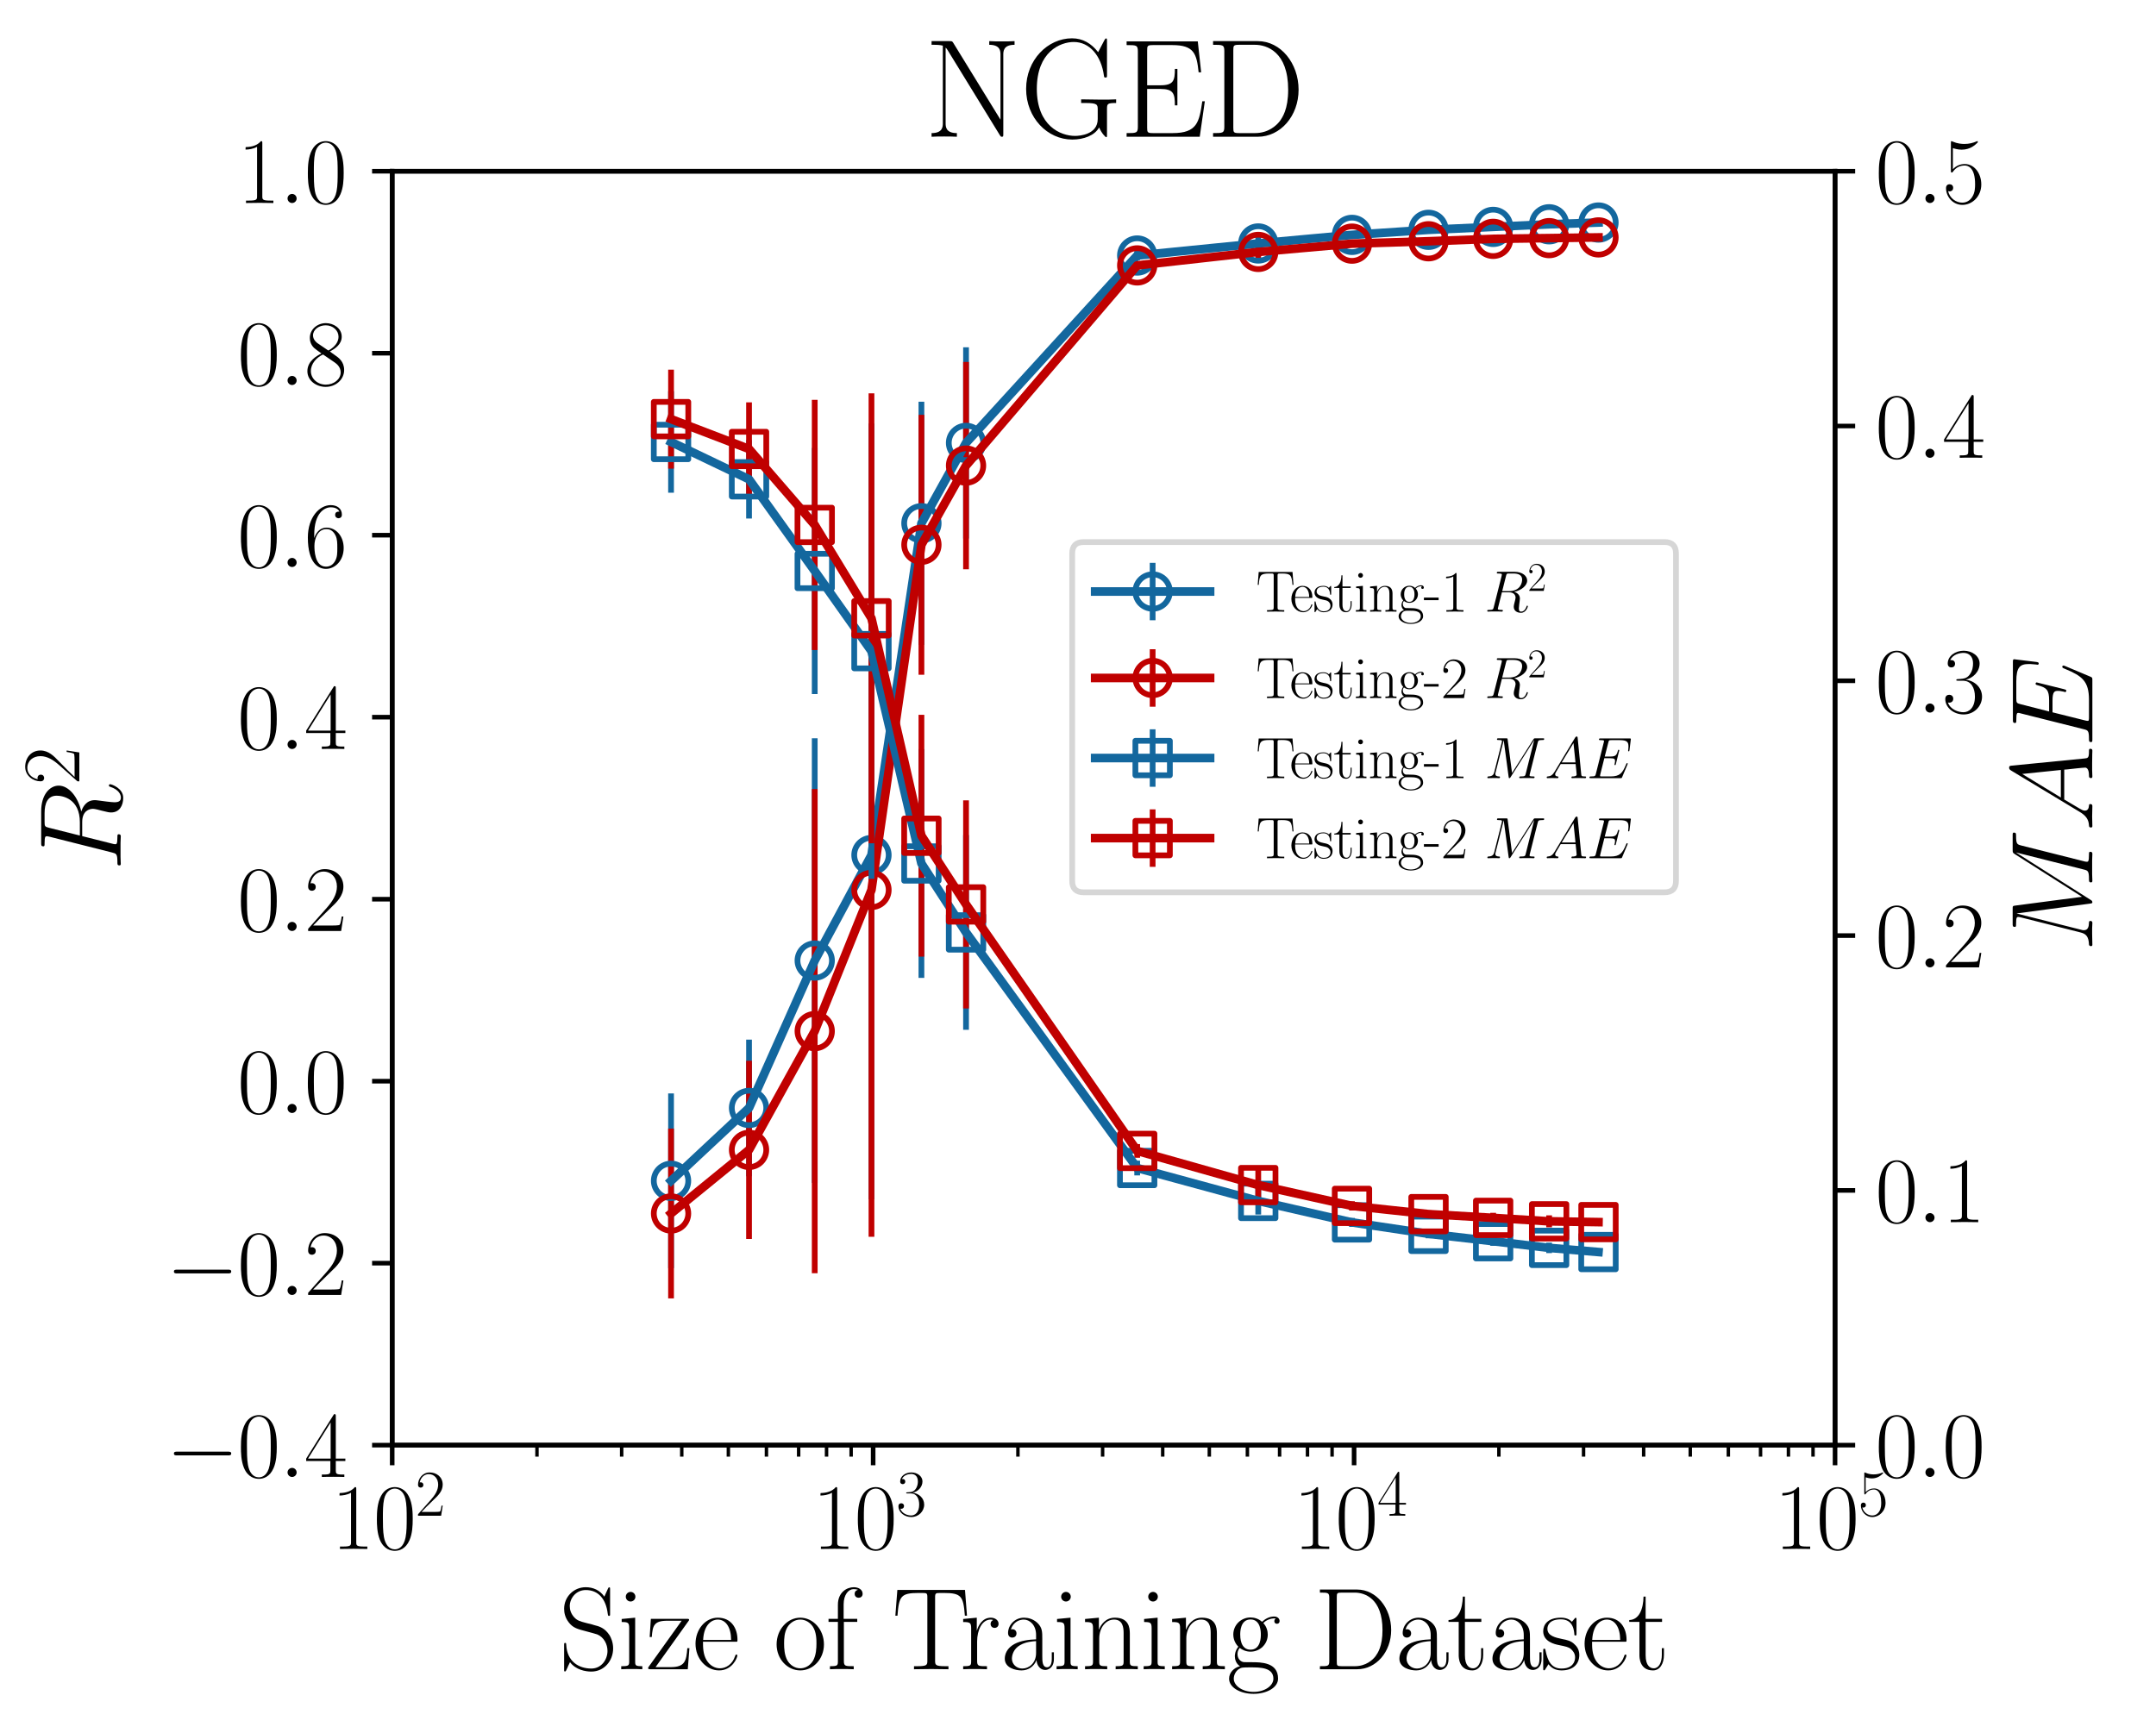 <?xml version="1.0" encoding="utf-8" standalone="no"?>
<!DOCTYPE svg PUBLIC "-//W3C//DTD SVG 1.1//EN"
  "http://www.w3.org/Graphics/SVG/1.1/DTD/svg11.dtd">
<svg xmlns:xlink="http://www.w3.org/1999/xlink" width="375.21pt" height="301.646pt" viewBox="0 0 375.21 301.646" xmlns="http://www.w3.org/2000/svg" version="1.1">
 <defs>
  <style type="text/css">*{stroke-linejoin: round; stroke-linecap: butt}</style>
 </defs>
 <g id="figure_1">
  <g id="patch_1">
   <path d="M 0 301.646 
L 375.21 301.646 
L 375.21 0 
L 0 0 
z
" style="fill: #ffffff"/>
  </g>
  <g id="axes_1">
   <g id="patch_2">
    <path d="M 68.254 251.564 
L 319.354 251.564 
L 319.354 29.804 
L 68.254 29.804 
z
" style="fill: #ffffff"/>
   </g>
   <g id="matplotlib.axis_1">
    <g id="xtick_1">
     <g id="line2d_1">
      <defs>
       <path id="m9755fdc80d" d="M 0 0 
L 0 3.5 
" style="stroke: #000000; stroke-width: 0.8"/>
      </defs>
      <g>
       <use xlink:href="#m9755fdc80d" x="68.254" y="251.564" style="stroke: #000000; stroke-width: 0.8"/>
      </g>
     </g>
     <g id="text_1">
      <!-- $\mathdefault{10^{2}}$ -->
      <g transform="translate(57.661 269.634) scale(0.16 -0.16)">
       <defs>
        <path id="CMR17-31" d="M 1702 4083 
C 1702 4217 1696 4224 1606 4224 
C 1357 3927 979 3833 621 3820 
C 602 3820 570 3820 563 3808 
C 557 3795 557 3782 557 3648 
C 755 3648 1088 3686 1344 3839 
L 1344 467 
C 1344 243 1331 166 781 166 
L 589 166 
L 589 0 
C 896 6 1216 12 1523 12 
C 1830 12 2150 6 2458 0 
L 2458 166 
L 2266 166 
C 1715 166 1702 236 1702 467 
L 1702 4083 
z
" transform="scale(0.016)"/>
        <path id="CMR17-30" d="M 2688 2038 
C 2688 2430 2682 3099 2413 3613 
C 2176 4063 1798 4224 1466 4224 
C 1158 4224 768 4082 525 3620 
C 269 3137 243 2539 243 2038 
C 243 1671 250 1112 448 623 
C 723 -39 1216 -128 1466 -128 
C 1760 -128 2208 -7 2470 604 
C 2662 1048 2688 1568 2688 2038 
z
M 1466 -26 
C 1056 -26 813 328 723 816 
C 653 1196 653 1749 653 2109 
C 653 2604 653 3015 736 3407 
C 858 3954 1216 4121 1466 4121 
C 1728 4121 2067 3947 2189 3420 
C 2272 3054 2278 2623 2278 2109 
C 2278 1691 2278 1176 2202 797 
C 2067 96 1690 -26 1466 -26 
z
" transform="scale(0.016)"/>
        <path id="CMR17-32" d="M 2669 990 
L 2554 990 
C 2490 537 2438 460 2413 422 
C 2381 371 1920 371 1830 371 
L 602 371 
C 832 620 1280 1073 1824 1596 
C 2214 1966 2669 2400 2669 3033 
C 2669 3788 2067 4224 1395 4224 
C 691 4224 262 3603 262 3027 
C 262 2777 448 2745 525 2745 
C 589 2745 781 2783 781 3007 
C 781 3206 614 3264 525 3264 
C 486 3264 448 3257 422 3244 
C 544 3788 915 4057 1306 4057 
C 1862 4057 2227 3616 2227 3033 
C 2227 2477 1901 1998 1536 1583 
L 262 147 
L 262 0 
L 2515 0 
L 2669 990 
z
" transform="scale(0.016)"/>
       </defs>
       <use xlink:href="#CMR17-31" transform="scale(0.996)"/>
       <use xlink:href="#CMR17-30" transform="translate(45.69 0) scale(0.996)"/>
       <use xlink:href="#CMR17-32" transform="translate(91.381 36.154) scale(0.697)"/>
      </g>
     </g>
    </g>
    <g id="xtick_2">
     <g id="line2d_2">
      <g>
       <use xlink:href="#m9755fdc80d" x="151.954" y="251.564" style="stroke: #000000; stroke-width: 0.8"/>
      </g>
     </g>
     <g id="text_2">
      <!-- $\mathdefault{10^{3}}$ -->
      <g transform="translate(141.361 269.634) scale(0.16 -0.16)">
       <defs>
        <path id="CMR17-33" d="M 1414 2176 
C 1984 2176 2234 1673 2234 1094 
C 2234 322 1824 25 1453 25 
C 1114 25 563 193 390 691 
C 422 678 454 678 486 678 
C 640 678 755 780 755 947 
C 755 1132 614 1216 486 1216 
C 378 1216 211 1164 211 927 
C 211 335 787 -128 1466 -128 
C 2176 -128 2720 432 2720 1087 
C 2720 1718 2208 2176 1600 2246 
C 2086 2347 2554 2776 2554 3353 
C 2554 3856 2048 4224 1472 4224 
C 890 4224 378 3862 378 3347 
C 378 3123 544 3084 627 3084 
C 762 3084 877 3167 877 3334 
C 877 3500 762 3584 627 3584 
C 602 3584 570 3584 544 3571 
C 730 3999 1235 4076 1459 4076 
C 1683 4076 2106 3966 2106 3347 
C 2106 3167 2080 2851 1862 2574 
C 1670 2329 1453 2316 1242 2297 
C 1210 2297 1062 2284 1037 2284 
C 992 2278 966 2272 966 2227 
C 966 2182 973 2176 1101 2176 
L 1414 2176 
z
" transform="scale(0.016)"/>
       </defs>
       <use xlink:href="#CMR17-31" transform="scale(0.996)"/>
       <use xlink:href="#CMR17-30" transform="translate(45.69 0) scale(0.996)"/>
       <use xlink:href="#CMR17-33" transform="translate(91.381 36.154) scale(0.697)"/>
      </g>
     </g>
    </g>
    <g id="xtick_3">
     <g id="line2d_3">
      <g>
       <use xlink:href="#m9755fdc80d" x="235.654" y="251.564" style="stroke: #000000; stroke-width: 0.8"/>
      </g>
     </g>
     <g id="text_3">
      <!-- $\mathdefault{10^{4}}$ -->
      <g transform="translate(225.061 269.634) scale(0.16 -0.16)">
       <defs>
        <path id="CMR17-34" d="M 2150 4147 
C 2150 4281 2144 4288 2029 4288 
L 128 1254 
L 128 1088 
L 1779 1088 
L 1779 460 
C 1779 230 1766 166 1318 166 
L 1197 166 
L 1197 0 
C 1402 12 1747 12 1965 12 
C 2182 12 2528 12 2733 0 
L 2733 166 
L 2611 166 
C 2163 166 2150 230 2150 460 
L 2150 1088 
L 2803 1088 
L 2803 1254 
L 2150 1254 
L 2150 4147 
z
M 1798 3723 
L 1798 1254 
L 256 1254 
L 1798 3723 
z
" transform="scale(0.016)"/>
       </defs>
       <use xlink:href="#CMR17-31" transform="scale(0.996)"/>
       <use xlink:href="#CMR17-30" transform="translate(45.69 0) scale(0.996)"/>
       <use xlink:href="#CMR17-34" transform="translate(91.381 36.154) scale(0.697)"/>
      </g>
     </g>
    </g>
    <g id="xtick_4">
     <g id="line2d_4">
      <g>
       <use xlink:href="#m9755fdc80d" x="319.354" y="251.564" style="stroke: #000000; stroke-width: 0.8"/>
      </g>
     </g>
     <g id="text_4">
      <!-- $\mathdefault{10^{5}}$ -->
      <g transform="translate(308.761 269.634) scale(0.16 -0.16)">
       <defs>
        <path id="CMR17-35" d="M 730 3750 
C 794 3724 1056 3641 1325 3641 
C 1920 3641 2246 3961 2432 4140 
C 2432 4191 2432 4224 2394 4224 
C 2387 4224 2374 4224 2323 4198 
C 2099 4102 1837 4032 1517 4032 
C 1325 4032 1037 4055 723 4191 
C 653 4224 640 4224 634 4224 
C 602 4224 595 4217 595 4090 
L 595 2231 
C 595 2113 595 2080 659 2080 
C 691 2080 704 2093 736 2139 
C 941 2435 1222 2560 1542 2560 
C 1766 2560 2246 2415 2246 1293 
C 2246 1087 2246 716 2054 422 
C 1894 159 1645 25 1370 25 
C 947 25 518 319 403 812 
C 429 806 480 793 506 793 
C 589 793 749 838 749 1036 
C 749 1209 627 1280 506 1280 
C 358 1280 262 1190 262 1011 
C 262 454 704 -128 1382 -128 
C 2042 -128 2669 441 2669 1267 
C 2669 2054 2170 2662 1549 2662 
C 1222 2662 947 2540 730 2304 
L 730 3750 
z
" transform="scale(0.016)"/>
       </defs>
       <use xlink:href="#CMR17-31" transform="scale(0.996)"/>
       <use xlink:href="#CMR17-30" transform="translate(45.69 0) scale(0.996)"/>
       <use xlink:href="#CMR17-35" transform="translate(91.381 36.154) scale(0.697)"/>
      </g>
     </g>
    </g>
    <g id="xtick_5">
     <g id="line2d_5">
      <defs>
       <path id="mf902c7b978" d="M 0 0 
L 0 2 
" style="stroke: #000000; stroke-width: 0.6"/>
      </defs>
      <g>
       <use xlink:href="#mf902c7b978" x="93.45" y="251.564" style="stroke: #000000; stroke-width: 0.6"/>
      </g>
     </g>
    </g>
    <g id="xtick_6">
     <g id="line2d_6">
      <g>
       <use xlink:href="#mf902c7b978" x="108.189" y="251.564" style="stroke: #000000; stroke-width: 0.6"/>
      </g>
     </g>
    </g>
    <g id="xtick_7">
     <g id="line2d_7">
      <g>
       <use xlink:href="#mf902c7b978" x="118.647" y="251.564" style="stroke: #000000; stroke-width: 0.6"/>
      </g>
     </g>
    </g>
    <g id="xtick_8">
     <g id="line2d_8">
      <g>
       <use xlink:href="#mf902c7b978" x="126.758" y="251.564" style="stroke: #000000; stroke-width: 0.6"/>
      </g>
     </g>
    </g>
    <g id="xtick_9">
     <g id="line2d_9">
      <g>
       <use xlink:href="#mf902c7b978" x="133.385" y="251.564" style="stroke: #000000; stroke-width: 0.6"/>
      </g>
     </g>
    </g>
    <g id="xtick_10">
     <g id="line2d_10">
      <g>
       <use xlink:href="#mf902c7b978" x="138.989" y="251.564" style="stroke: #000000; stroke-width: 0.6"/>
      </g>
     </g>
    </g>
    <g id="xtick_11">
     <g id="line2d_11">
      <g>
       <use xlink:href="#mf902c7b978" x="143.843" y="251.564" style="stroke: #000000; stroke-width: 0.6"/>
      </g>
     </g>
    </g>
    <g id="xtick_12">
     <g id="line2d_12">
      <g>
       <use xlink:href="#mf902c7b978" x="148.124" y="251.564" style="stroke: #000000; stroke-width: 0.6"/>
      </g>
     </g>
    </g>
    <g id="xtick_13">
     <g id="line2d_13">
      <g>
       <use xlink:href="#mf902c7b978" x="177.15" y="251.564" style="stroke: #000000; stroke-width: 0.6"/>
      </g>
     </g>
    </g>
    <g id="xtick_14">
     <g id="line2d_14">
      <g>
       <use xlink:href="#mf902c7b978" x="191.889" y="251.564" style="stroke: #000000; stroke-width: 0.6"/>
      </g>
     </g>
    </g>
    <g id="xtick_15">
     <g id="line2d_15">
      <g>
       <use xlink:href="#mf902c7b978" x="202.347" y="251.564" style="stroke: #000000; stroke-width: 0.6"/>
      </g>
     </g>
    </g>
    <g id="xtick_16">
     <g id="line2d_16">
      <g>
       <use xlink:href="#mf902c7b978" x="210.458" y="251.564" style="stroke: #000000; stroke-width: 0.6"/>
      </g>
     </g>
    </g>
    <g id="xtick_17">
     <g id="line2d_17">
      <g>
       <use xlink:href="#mf902c7b978" x="217.085" y="251.564" style="stroke: #000000; stroke-width: 0.6"/>
      </g>
     </g>
    </g>
    <g id="xtick_18">
     <g id="line2d_18">
      <g>
       <use xlink:href="#mf902c7b978" x="222.689" y="251.564" style="stroke: #000000; stroke-width: 0.6"/>
      </g>
     </g>
    </g>
    <g id="xtick_19">
     <g id="line2d_19">
      <g>
       <use xlink:href="#mf902c7b978" x="227.543" y="251.564" style="stroke: #000000; stroke-width: 0.6"/>
      </g>
     </g>
    </g>
    <g id="xtick_20">
     <g id="line2d_20">
      <g>
       <use xlink:href="#mf902c7b978" x="231.824" y="251.564" style="stroke: #000000; stroke-width: 0.6"/>
      </g>
     </g>
    </g>
    <g id="xtick_21">
     <g id="line2d_21">
      <g>
       <use xlink:href="#mf902c7b978" x="260.85" y="251.564" style="stroke: #000000; stroke-width: 0.6"/>
      </g>
     </g>
    </g>
    <g id="xtick_22">
     <g id="line2d_22">
      <g>
       <use xlink:href="#mf902c7b978" x="275.589" y="251.564" style="stroke: #000000; stroke-width: 0.6"/>
      </g>
     </g>
    </g>
    <g id="xtick_23">
     <g id="line2d_23">
      <g>
       <use xlink:href="#mf902c7b978" x="286.047" y="251.564" style="stroke: #000000; stroke-width: 0.6"/>
      </g>
     </g>
    </g>
    <g id="xtick_24">
     <g id="line2d_24">
      <g>
       <use xlink:href="#mf902c7b978" x="294.158" y="251.564" style="stroke: #000000; stroke-width: 0.6"/>
      </g>
     </g>
    </g>
    <g id="xtick_25">
     <g id="line2d_25">
      <g>
       <use xlink:href="#mf902c7b978" x="300.785" y="251.564" style="stroke: #000000; stroke-width: 0.6"/>
      </g>
     </g>
    </g>
    <g id="xtick_26">
     <g id="line2d_26">
      <g>
       <use xlink:href="#mf902c7b978" x="306.389" y="251.564" style="stroke: #000000; stroke-width: 0.6"/>
      </g>
     </g>
    </g>
    <g id="xtick_27">
     <g id="line2d_27">
      <g>
       <use xlink:href="#mf902c7b978" x="311.243" y="251.564" style="stroke: #000000; stroke-width: 0.6"/>
      </g>
     </g>
    </g>
    <g id="xtick_28">
     <g id="line2d_28">
      <g>
       <use xlink:href="#mf902c7b978" x="315.524" y="251.564" style="stroke: #000000; stroke-width: 0.6"/>
      </g>
     </g>
    </g>
    <g id="text_5">
     <!-- Size of Training Dataset -->
     <g transform="translate(97.239 290.57) scale(0.2 -0.2)">
      <defs>
       <path id="CMR17-53" d="M 2803 4351 
C 2803 4467 2797 4473 2758 4473 
C 2720 4473 2707 4447 2682 4390 
L 2490 3965 
C 2246 4320 1875 4480 1472 4480 
C 819 4480 294 3958 294 3301 
C 294 3101 339 2817 557 2546 
C 794 2250 1018 2198 1530 2063 
C 1722 2011 2042 1927 2106 1901 
C 2470 1747 2662 1360 2662 999 
C 2662 534 2336 38 1779 38 
C 1094 38 454 425 410 1328 
C 403 1431 397 1437 352 1437 
C 301 1437 294 1431 294 1302 
L 294 0 
C 294 -116 301 -122 339 -122 
C 384 -122 397 -90 486 109 
C 493 128 493 141 614 386 
C 934 -39 1472 -128 1779 -128 
C 2477 -128 2970 457 2970 1141 
C 2970 1476 2848 1734 2778 1850 
C 2509 2263 2221 2340 1914 2417 
C 1869 2437 1856 2437 1498 2527 
C 1152 2617 1005 2662 845 2836 
C 666 3036 602 3243 602 3449 
C 602 3868 934 4326 1478 4326 
C 2157 4326 2579 3842 2675 3036 
C 2694 2920 2701 2914 2746 2914 
C 2803 2914 2803 2933 2803 3043 
L 2803 4351 
z
" transform="scale(0.016)"/>
       <path id="CMR17-69" d="M 992 3961 
C 992 4102 877 4224 730 4224 
C 589 4224 467 4108 467 3961 
C 467 3820 582 3699 730 3699 
C 870 3699 992 3814 992 3961 
z
M 243 2745 
L 243 2579 
C 602 2579 653 2540 653 2231 
L 653 443 
C 653 198 627 166 218 166 
L 218 0 
C 371 12 646 12 806 12 
C 960 12 1222 12 1370 0 
L 1370 166 
C 992 166 979 205 979 436 
L 979 2816 
L 243 2745 
z
" transform="scale(0.016)"/>
       <path id="CMR17-7a" d="M 2310 2604 
C 2362 2668 2362 2681 2362 2694 
C 2362 2752 2336 2752 2221 2752 
L 275 2752 
L 211 1760 
L 326 1760 
C 371 2380 442 2649 1178 2649 
L 1958 2649 
L 128 96 
C 128 6 134 0 269 0 
L 2291 0 
L 2381 1152 
L 2266 1152 
C 2214 441 2131 115 1350 115 
L 531 115 
L 2310 2604 
z
" transform="scale(0.016)"/>
       <path id="CMR17-65" d="M 2438 1503 
C 2464 1529 2464 1542 2464 1606 
C 2464 2251 2118 2816 1389 2816 
C 710 2816 173 2175 173 1394 
C 173 554 781 -64 1459 -64 
C 2176 -64 2458 619 2458 755 
C 2458 800 2419 800 2406 800 
C 2362 800 2355 787 2330 709 
C 2189 270 1837 51 1504 51 
C 1229 51 954 206 781 490 
C 582 819 582 1200 582 1503 
L 2438 1503 
z
M 589 1600 
C 634 2511 1126 2713 1382 2713 
C 1818 2713 2112 2308 2118 1600 
L 589 1600 
z
" transform="scale(0.016)"/>
       <path id="CMR17-6f" d="M 2758 1356 
C 2758 2176 2163 2816 1466 2816 
C 768 2816 173 2176 173 1356 
C 173 550 768 -64 1466 -64 
C 2163 -64 2758 550 2758 1356 
z
M 1466 51 
C 1165 51 909 230 762 480 
C 602 768 582 1126 582 1408 
C 582 1676 595 2009 762 2297 
C 890 2508 1139 2713 1466 2713 
C 1754 2713 1997 2553 2150 2329 
C 2349 2028 2349 1606 2349 1408 
C 2349 1158 2336 774 2163 467 
C 1984 172 1709 51 1466 51 
z
" transform="scale(0.016)"/>
       <path id="CMR17-66" d="M 979 2585 
L 1709 2585 
L 1709 2752 
L 966 2752 
L 966 3539 
C 966 4076 1235 4377 1510 4377 
C 1594 4377 1690 4363 1754 4339 
C 1702 4326 1568 4281 1568 4121 
C 1568 3955 1696 3904 1786 3904 
C 1875 3904 2003 3955 2003 4121 
C 2003 4353 1773 4480 1517 4480 
C 1152 4480 653 4211 653 3526 
L 653 2752 
L 141 2752 
L 141 2585 
L 653 2585 
L 653 441 
C 653 198 627 166 218 166 
L 218 0 
C 371 12 666 12 832 12 
C 1018 12 1344 12 1517 0 
L 1517 166 
C 1056 166 979 166 979 454 
L 979 2585 
z
" transform="scale(0.016)"/>
       <path id="CMR17-54" d="M 3981 4332 
L 288 4332 
L 179 2924 
L 294 2924 
C 378 3981 467 4166 1453 4166 
C 1568 4166 1754 4166 1805 4159 
C 1926 4140 1926 4064 1926 3917 
L 1926 465 
C 1926 236 1907 166 1376 166 
L 1197 166 
L 1197 0 
C 1504 6 1824 12 2138 12 
C 2451 12 2771 6 3078 0 
L 3078 166 
L 2899 166 
C 2368 166 2349 236 2349 465 
L 2349 3917 
C 2349 4057 2349 4134 2464 4159 
C 2515 4166 2701 4166 2816 4166 
C 3795 4166 3891 3981 3974 2924 
L 4090 2924 
L 3981 4332 
z
" transform="scale(0.016)"/>
       <path id="CMR17-72" d="M 960 1517 
C 960 2134 1222 2713 1702 2713 
C 1747 2713 1792 2707 1837 2687 
C 1837 2687 1696 2642 1696 2475 
C 1696 2321 1818 2257 1914 2257 
C 1990 2257 2131 2302 2131 2482 
C 2131 2687 1926 2816 1709 2816 
C 1222 2816 1011 2340 947 2115 
L 941 2115 
L 941 2816 
L 198 2745 
L 198 2578 
C 576 2578 634 2540 634 2231 
L 634 443 
C 634 198 608 166 198 166 
L 198 0 
C 352 12 646 12 813 12 
C 998 12 1325 12 1498 0 
L 1498 166 
C 1037 166 960 166 960 455 
L 960 1517 
z
" transform="scale(0.016)"/>
       <path id="CMR17-61" d="M 2304 1656 
C 2304 2048 2304 2275 2035 2534 
C 1798 2751 1523 2816 1306 2816 
C 800 2816 435 2408 435 1977 
C 435 1740 627 1728 666 1728 
C 749 1728 896 1779 896 1958 
C 896 2118 774 2188 666 2188 
C 640 2188 608 2182 589 2176 
C 723 2594 1069 2713 1293 2713 
C 1613 2713 1965 2421 1965 1875 
L 1965 1632 
C 1587 1619 1133 1568 774 1373 
C 371 1147 256 822 256 576 
C 256 77 832 -64 1171 -64 
C 1523 -64 1850 135 1990 505 
C 2003 219 2182 -39 2464 -39 
C 2598 -39 2938 51 2938 563 
L 2938 926 
L 2822 926 
L 2822 557 
C 2822 161 2650 109 2566 109 
C 2304 109 2304 446 2304 732 
L 2304 1656 
z
M 1965 887 
C 1965 323 1568 38 1216 38 
C 896 38 646 278 646 576 
C 646 771 730 1114 1101 1322 
C 1408 1497 1760 1523 1965 1536 
L 1965 887 
z
" transform="scale(0.016)"/>
       <path id="CMR17-6e" d="M 2656 1954 
C 2656 2282 2592 2816 1837 2816 
C 1331 2816 1069 2424 973 2166 
L 966 2166 
L 966 2816 
L 211 2745 
L 211 2578 
C 589 2578 646 2540 646 2231 
L 646 443 
C 646 198 621 166 211 166 
L 211 0 
C 365 12 646 12 813 12 
C 979 12 1267 12 1421 0 
L 1421 166 
C 1011 166 986 192 986 443 
L 986 1678 
C 986 2269 1344 2713 1792 2713 
C 2266 2713 2317 2289 2317 1980 
L 2317 443 
C 2317 198 2291 166 1882 166 
L 1882 0 
C 2035 12 2317 12 2483 12 
C 2650 12 2938 12 3091 0 
L 3091 166 
C 2682 166 2656 192 2656 443 
L 2656 1954 
z
" transform="scale(0.016)"/>
       <path id="CMR17-67" d="M 710 1165 
C 832 1068 1043 960 1299 960 
C 1805 960 2240 1359 2240 1895 
C 2240 2063 2189 2321 1997 2521 
C 2176 2713 2438 2777 2586 2777 
C 2611 2777 2650 2777 2682 2758 
C 2656 2751 2598 2726 2598 2623 
C 2598 2540 2656 2483 2739 2483 
C 2835 2483 2886 2547 2886 2630 
C 2886 2751 2790 2880 2586 2880 
C 2330 2880 2106 2758 1926 2591 
C 1734 2764 1504 2828 1299 2828 
C 794 2828 358 2431 358 1895 
C 358 1527 570 1294 634 1230 
C 442 1004 442 742 442 710 
C 442 544 506 300 723 166 
C 390 82 128 -184 128 -517 
C 128 -996 736 -1344 1466 -1344 
C 2170 -1344 2803 -1009 2803 -510 
C 2803 384 1856 384 1363 384 
C 1216 384 954 384 922 390 
C 723 422 589 601 589 825 
C 589 883 589 1024 710 1165 
z
M 1299 1068 
C 736 1068 736 1766 736 1895 
C 736 2024 736 2719 1299 2719 
C 1862 2719 1862 2024 1862 1895 
C 1862 1766 1862 1068 1299 1068 
z
M 1466 -1236 
C 826 -1236 384 -883 384 -517 
C 384 -311 493 -118 634 -11 
C 794 102 858 102 1293 102 
C 1818 102 2547 102 2547 -517 
C 2547 -883 2106 -1236 1466 -1236 
z
" transform="scale(0.016)"/>
       <path id="CMR17-44" d="M 333 4352 
L 333 4185 
C 774 4185 845 4185 845 3898 
L 845 453 
C 845 166 774 166 333 166 
L 333 0 
L 2368 0 
C 3398 0 4224 943 4224 2140 
C 4224 3344 3411 4352 2368 4352 
L 333 4352 
z
M 1523 166 
C 1267 166 1254 198 1254 414 
L 1254 3936 
C 1254 4153 1267 4185 1523 4185 
L 2240 4185 
C 2771 4185 3750 3873 3750 2140 
C 3750 1242 3488 879 3366 707 
C 3213 510 2848 166 2240 166 
L 1523 166 
z
" transform="scale(0.016)"/>
       <path id="CMR17-74" d="M 966 2585 
L 1862 2585 
L 1862 2752 
L 966 2752 
L 966 3968 
L 851 3968 
C 838 3292 614 2700 70 2687 
L 70 2585 
L 627 2585 
L 627 778 
C 627 655 627 -64 1370 -64 
C 1747 -64 1965 308 1965 784 
L 1965 1151 
L 1850 1151 
L 1850 790 
C 1850 347 1677 51 1408 51 
C 1222 51 966 179 966 765 
L 966 2585 
z
" transform="scale(0.016)"/>
       <path id="CMR17-73" d="M 1978 2688 
C 1978 2803 1971 2809 1933 2809 
C 1907 2809 1901 2803 1824 2707 
C 1805 2681 1747 2617 1728 2592 
C 1523 2809 1235 2816 1126 2816 
C 416 2816 160 2444 160 2073 
C 160 1497 813 1363 998 1324 
C 1402 1241 1542 1216 1677 1100 
C 1760 1024 1901 883 1901 652 
C 1901 384 1747 38 1158 38 
C 602 38 403 460 288 1024 
C 269 1113 269 1120 218 1120 
C 166 1120 160 1113 160 985 
L 160 64 
C 160 -52 166 -58 205 -58 
C 237 -58 243 -52 275 0 
C 314 57 410 211 448 275 
C 576 102 800 -64 1158 -64 
C 1792 -64 2131 281 2131 780 
C 2131 1107 1958 1280 1875 1356 
C 1683 1555 1459 1600 1190 1651 
C 838 1728 390 1817 390 2208 
C 390 2374 480 2726 1126 2726 
C 1811 2726 1850 2086 1862 1881 
C 1869 1849 1901 1843 1920 1843 
C 1978 1843 1978 1862 1978 1971 
L 1978 2688 
z
" transform="scale(0.016)"/>
      </defs>
      <use xlink:href="#CMR17-53" transform="scale(0.996)"/>
      <use xlink:href="#CMR17-69" transform="translate(50.895 0) scale(0.996)"/>
      <use xlink:href="#CMR17-7a" transform="translate(75.766 0) scale(0.996)"/>
      <use xlink:href="#CMR17-65" transform="translate(116.252 0) scale(0.996)"/>
      <use xlink:href="#CMR17-6f" transform="translate(186.814 0) scale(0.996)"/>
      <use xlink:href="#CMR17-66" transform="translate(232.504 0) scale(0.996)"/>
      <use xlink:href="#CMR17-54" transform="translate(290.054 0) scale(0.996)"/>
      <use xlink:href="#CMR17-72" transform="translate(348.756 0) scale(0.996)"/>
      <use xlink:href="#CMR17-61" transform="translate(384.037 0) scale(0.996)"/>
      <use xlink:href="#CMR17-69" transform="translate(429.728 0) scale(0.996)"/>
      <use xlink:href="#CMR17-6e" transform="translate(454.599 0) scale(0.996)"/>
      <use xlink:href="#CMR17-69" transform="translate(505.494 0) scale(0.996)"/>
      <use xlink:href="#CMR17-6e" transform="translate(530.365 0) scale(0.996)"/>
      <use xlink:href="#CMR17-67" transform="translate(581.26 0) scale(0.996)"/>
      <use xlink:href="#CMR17-44" transform="translate(657.027 0) scale(0.996)"/>
      <use xlink:href="#CMR17-61" transform="translate(727.42 0) scale(0.996)"/>
      <use xlink:href="#CMR17-74" transform="translate(773.111 0) scale(0.996)"/>
      <use xlink:href="#CMR17-61" transform="translate(808.392 0) scale(0.996)"/>
      <use xlink:href="#CMR17-73" transform="translate(854.082 0) scale(0.996)"/>
      <use xlink:href="#CMR17-65" transform="translate(889.883 0) scale(0.996)"/>
      <use xlink:href="#CMR17-74" transform="translate(930.369 0) scale(0.996)"/>
     </g>
    </g>
   </g>
   <g id="matplotlib.axis_2">
    <g id="ytick_1">
     <g id="line2d_29">
      <defs>
       <path id="m8b46fb5041" d="M 0 0 
L -3.5 0 
" style="stroke: #000000; stroke-width: 0.8"/>
      </defs>
      <g>
       <use xlink:href="#m8b46fb5041" x="68.254" y="251.564" style="stroke: #000000; stroke-width: 0.8"/>
      </g>
     </g>
     <g id="text_6">
      <!-- $\mathdefault{−0.4}$ -->
      <g transform="translate(28.913 257.099) scale(0.16 -0.16)">
       <defs>
        <path id="CMSY10-0" d="M 4218 1472 
C 4326 1472 4442 1472 4442 1600 
C 4442 1728 4326 1728 4218 1728 
L 755 1728 
C 646 1728 531 1728 531 1600 
C 531 1472 646 1472 755 1472 
L 4218 1472 
z
" transform="scale(0.016)"/>
        <path id="CMMI12-3a" d="M 1178 307 
C 1178 492 1024 620 870 620 
C 685 620 557 467 557 313 
C 557 128 710 0 864 0 
C 1050 0 1178 153 1178 307 
z
" transform="scale(0.016)"/>
       </defs>
       <use xlink:href="#CMSY10-0" transform="scale(0.996)"/>
       <use xlink:href="#CMR17-30" transform="translate(77.487 0) scale(0.996)"/>
       <use xlink:href="#CMMI12-3a" transform="translate(123.178 0) scale(0.996)"/>
       <use xlink:href="#CMR17-34" transform="translate(150.275 0) scale(0.996)"/>
      </g>
     </g>
    </g>
    <g id="ytick_2">
     <g id="line2d_30">
      <g>
       <use xlink:href="#m8b46fb5041" x="68.254" y="219.884" style="stroke: #000000; stroke-width: 0.8"/>
      </g>
     </g>
     <g id="text_7">
      <!-- $\mathdefault{−0.2}$ -->
      <g transform="translate(28.913 225.419) scale(0.16 -0.16)">
       <use xlink:href="#CMSY10-0" transform="scale(0.996)"/>
       <use xlink:href="#CMR17-30" transform="translate(77.487 0) scale(0.996)"/>
       <use xlink:href="#CMMI12-3a" transform="translate(123.178 0) scale(0.996)"/>
       <use xlink:href="#CMR17-32" transform="translate(150.275 0) scale(0.996)"/>
      </g>
     </g>
    </g>
    <g id="ytick_3">
     <g id="line2d_31">
      <g>
       <use xlink:href="#m8b46fb5041" x="68.254" y="188.204" style="stroke: #000000; stroke-width: 0.8"/>
      </g>
     </g>
     <g id="text_8">
      <!-- $\mathdefault{0.0}$ -->
      <g transform="translate(41.311 193.739) scale(0.16 -0.16)">
       <use xlink:href="#CMR17-30" transform="scale(0.996)"/>
       <use xlink:href="#CMMI12-3a" transform="translate(45.69 0) scale(0.996)"/>
       <use xlink:href="#CMR17-30" transform="translate(72.788 0) scale(0.996)"/>
      </g>
     </g>
    </g>
    <g id="ytick_4">
     <g id="line2d_32">
      <g>
       <use xlink:href="#m8b46fb5041" x="68.254" y="156.524" style="stroke: #000000; stroke-width: 0.8"/>
      </g>
     </g>
     <g id="text_9">
      <!-- $\mathdefault{0.2}$ -->
      <g transform="translate(41.311 162.059) scale(0.16 -0.16)">
       <use xlink:href="#CMR17-30" transform="scale(0.996)"/>
       <use xlink:href="#CMMI12-3a" transform="translate(45.69 0) scale(0.996)"/>
       <use xlink:href="#CMR17-32" transform="translate(72.788 0) scale(0.996)"/>
      </g>
     </g>
    </g>
    <g id="ytick_5">
     <g id="line2d_33">
      <g>
       <use xlink:href="#m8b46fb5041" x="68.254" y="124.844" style="stroke: #000000; stroke-width: 0.8"/>
      </g>
     </g>
     <g id="text_10">
      <!-- $\mathdefault{0.4}$ -->
      <g transform="translate(41.311 130.379) scale(0.16 -0.16)">
       <use xlink:href="#CMR17-30" transform="scale(0.996)"/>
       <use xlink:href="#CMMI12-3a" transform="translate(45.69 0) scale(0.996)"/>
       <use xlink:href="#CMR17-34" transform="translate(72.788 0) scale(0.996)"/>
      </g>
     </g>
    </g>
    <g id="ytick_6">
     <g id="line2d_34">
      <g>
       <use xlink:href="#m8b46fb5041" x="68.254" y="93.164" style="stroke: #000000; stroke-width: 0.8"/>
      </g>
     </g>
     <g id="text_11">
      <!-- $\mathdefault{0.6}$ -->
      <g transform="translate(41.311 98.699) scale(0.16 -0.16)">
       <defs>
        <path id="CMR17-36" d="M 678 2198 
C 678 3712 1395 4076 1811 4076 
C 1946 4076 2272 4049 2400 3782 
C 2298 3782 2106 3782 2106 3558 
C 2106 3385 2246 3328 2336 3328 
C 2394 3328 2566 3353 2566 3571 
C 2566 3987 2246 4224 1805 4224 
C 1043 4224 243 3411 243 2011 
C 243 257 966 -128 1478 -128 
C 2099 -128 2688 431 2688 1295 
C 2688 2101 2170 2688 1517 2688 
C 1126 2688 838 2430 678 1979 
L 678 2198 
z
M 1478 25 
C 691 25 691 1212 691 1450 
C 691 1914 909 2585 1504 2585 
C 1613 2585 1926 2585 2138 2140 
C 2253 1889 2253 1624 2253 1302 
C 2253 954 2253 696 2118 438 
C 1978 173 1773 25 1478 25 
z
" transform="scale(0.016)"/>
       </defs>
       <use xlink:href="#CMR17-30" transform="scale(0.996)"/>
       <use xlink:href="#CMMI12-3a" transform="translate(45.69 0) scale(0.996)"/>
       <use xlink:href="#CMR17-36" transform="translate(72.788 0) scale(0.996)"/>
      </g>
     </g>
    </g>
    <g id="ytick_7">
     <g id="line2d_35">
      <g>
       <use xlink:href="#m8b46fb5041" x="68.254" y="61.484" style="stroke: #000000; stroke-width: 0.8"/>
      </g>
     </g>
     <g id="text_12">
      <!-- $\mathdefault{0.8}$ -->
      <g transform="translate(41.311 67.019) scale(0.16 -0.16)">
       <defs>
        <path id="CMR17-38" d="M 1741 2289 
C 2144 2494 2554 2803 2554 3298 
C 2554 3884 1990 4224 1472 4224 
C 890 4224 378 3800 378 3215 
C 378 3054 416 2777 666 2533 
C 730 2469 998 2276 1171 2154 
C 883 2006 211 1652 211 945 
C 211 282 838 -128 1459 -128 
C 2144 -128 2720 366 2720 1022 
C 2720 1607 2330 1877 2074 2051 
L 1741 2289 
z
M 902 2855 
C 851 2887 595 3086 595 3388 
C 595 3781 998 4076 1459 4076 
C 1965 4076 2336 3716 2336 3298 
C 2336 2700 1670 2359 1638 2359 
C 1632 2359 1626 2359 1574 2398 
L 902 2855 
z
M 2080 1536 
C 2176 1466 2483 1253 2483 861 
C 2483 385 2010 25 1472 25 
C 890 25 448 443 448 951 
C 448 1459 838 1884 1280 2083 
L 2080 1536 
z
" transform="scale(0.016)"/>
       </defs>
       <use xlink:href="#CMR17-30" transform="scale(0.996)"/>
       <use xlink:href="#CMMI12-3a" transform="translate(45.69 0) scale(0.996)"/>
       <use xlink:href="#CMR17-38" transform="translate(72.788 0) scale(0.996)"/>
      </g>
     </g>
    </g>
    <g id="ytick_8">
     <g id="line2d_36">
      <g>
       <use xlink:href="#m8b46fb5041" x="68.254" y="29.804" style="stroke: #000000; stroke-width: 0.8"/>
      </g>
     </g>
     <g id="text_13">
      <!-- $\mathdefault{1.0}$ -->
      <g transform="translate(41.311 35.339) scale(0.16 -0.16)">
       <use xlink:href="#CMR17-31" transform="scale(0.996)"/>
       <use xlink:href="#CMMI12-3a" transform="translate(45.69 0) scale(0.996)"/>
       <use xlink:href="#CMR17-30" transform="translate(72.788 0) scale(0.996)"/>
      </g>
     </g>
    </g>
    <g id="text_14">
     <!-- $R^2$ -->
     <g transform="translate(21.037 151.606) rotate(-90) scale(0.2 -0.2)">
      <defs>
       <path id="CMMI12-52" d="M 2355 3917 
C 2413 4153 2438 4166 2688 4166 
L 3149 4166 
C 3699 4166 4109 4000 4109 3503 
C 4109 3177 3942 2240 2656 2240 
L 1933 2240 
L 2355 3917 
z
M 3245 2163 
C 4038 2335 4659 2846 4659 3394 
C 4659 3892 4154 4352 3264 4352 
L 1530 4352 
C 1402 4352 1344 4352 1344 4230 
C 1344 4166 1389 4166 1510 4166 
C 1894 4166 1894 4115 1894 4045 
C 1894 4032 1894 3994 1869 3898 
L 1005 475 
C 947 253 934 190 493 190 
C 346 190 301 190 301 69 
C 301 6 371 6 390 6 
C 506 6 640 19 762 19 
L 1517 19 
C 1632 19 1766 6 1882 6 
C 1933 6 2003 6 2003 126 
C 2003 190 1946 190 1850 190 
C 1459 190 1459 241 1459 304 
C 1459 310 1459 355 1472 405 
L 1901 2112 
L 2669 2112 
C 3277 2112 3392 1731 3392 1522 
C 3392 1426 3328 1179 3283 1014 
C 3213 723 3194 653 3194 532 
C 3194 82 3565 -128 3994 -128 
C 4512 -128 4736 501 4736 589 
C 4736 634 4704 653 4666 653 
C 4614 653 4602 615 4589 564 
C 4435 114 4173 0 4013 0 
C 3853 0 3750 69 3750 355 
C 3750 507 3827 1084 3834 1116 
C 3866 1350 3866 1376 3866 1426 
C 3866 1889 3488 2086 3245 2163 
z
" transform="scale(0.016)"/>
      </defs>
      <use xlink:href="#CMMI12-52" transform="scale(0.996)"/>
      <use xlink:href="#CMR17-32" transform="translate(75.071 36.154) scale(0.697)"/>
     </g>
    </g>
   </g>
   <g id="LineCollection_1">
    <path d="M 278.184 38.939 
L 278.184 38.533 
" clip-path="url(#p52039dd3c5)" style="fill: none; stroke: #13679e"/>
    <path d="M 269.596 39.506 
L 269.596 38.581 
" clip-path="url(#p52039dd3c5)" style="fill: none; stroke: #13679e"/>
    <path d="M 259.855 39.822 
L 259.855 39.169 
" clip-path="url(#p52039dd3c5)" style="fill: none; stroke: #13679e"/>
    <path d="M 248.605 40.313 
L 248.605 39.697 
" clip-path="url(#p52039dd3c5)" style="fill: none; stroke: #13679e"/>
    <path d="M 235.289 41.289 
L 235.289 40.482 
" clip-path="url(#p52039dd3c5)" style="fill: none; stroke: #13679e"/>
    <path d="M 218.974 43.491 
L 218.974 41.271 
" clip-path="url(#p52039dd3c5)" style="fill: none; stroke: #13679e"/>
    <path d="M 197.906 45.287 
L 197.906 43.673 
" clip-path="url(#p52039dd3c5)" style="fill: none; stroke: #13679e"/>
    <path d="M 168.119 93.742 
L 168.119 60.451 
" clip-path="url(#p52039dd3c5)" style="fill: none; stroke: #13679e"/>
    <path d="M 160.355 112.238 
L 160.355 69.933 
" clip-path="url(#p52039dd3c5)" style="fill: none; stroke: #13679e"/>
    <path d="M 151.662 208.769 
L 151.662 88.908 
" clip-path="url(#p52039dd3c5)" style="fill: none; stroke: #13679e"/>
    <path d="M 141.786 205.903 
L 141.786 128.516 
" clip-path="url(#p52039dd3c5)" style="fill: none; stroke: #13679e"/>
    <path d="M 130.354 204.754 
L 130.354 180.974 
" clip-path="url(#p52039dd3c5)" style="fill: none; stroke: #13679e"/>
    <path d="M 116.782 220.758 
L 116.782 190.341 
" clip-path="url(#p52039dd3c5)" style="fill: none; stroke: #13679e"/>
   </g>
   <g id="LineCollection_2">
    <path d="M 278.184 41.449 
L 278.184 41.204 
" clip-path="url(#p52039dd3c5)" style="fill: none; stroke: #c00000"/>
    <path d="M 269.596 41.967 
L 269.596 40.934 
" clip-path="url(#p52039dd3c5)" style="fill: none; stroke: #c00000"/>
    <path d="M 259.855 42.03 
L 259.855 41.121 
" clip-path="url(#p52039dd3c5)" style="fill: none; stroke: #c00000"/>
    <path d="M 248.605 42.34 
L 248.605 41.657 
" clip-path="url(#p52039dd3c5)" style="fill: none; stroke: #c00000"/>
    <path d="M 235.289 42.771 
L 235.289 42.051 
" clip-path="url(#p52039dd3c5)" style="fill: none; stroke: #c00000"/>
    <path d="M 218.974 45.037 
L 218.974 42.671 
" clip-path="url(#p52039dd3c5)" style="fill: none; stroke: #c00000"/>
    <path d="M 197.906 46.904 
L 197.906 45.499 
" clip-path="url(#p52039dd3c5)" style="fill: none; stroke: #c00000"/>
    <path d="M 168.119 99.091 
L 168.119 63.003 
" clip-path="url(#p52039dd3c5)" style="fill: none; stroke: #c00000"/>
    <path d="M 160.355 117.455 
L 160.355 72.21 
" clip-path="url(#p52039dd3c5)" style="fill: none; stroke: #c00000"/>
    <path d="M 151.662 215.286 
L 151.662 94.54 
" clip-path="url(#p52039dd3c5)" style="fill: none; stroke: #c00000"/>
    <path d="M 141.786 221.63 
L 141.786 137.351 
" clip-path="url(#p52039dd3c5)" style="fill: none; stroke: #c00000"/>
    <path d="M 130.354 215.669 
L 130.354 184.658 
" clip-path="url(#p52039dd3c5)" style="fill: none; stroke: #c00000"/>
    <path d="M 116.782 226.013 
L 116.782 196.456 
" clip-path="url(#p52039dd3c5)" style="fill: none; stroke: #c00000"/>
   </g>
   <g id="line2d_37">
    <path d="M 278.184 38.736 
L 269.596 39.043 
L 259.855 39.495 
L 248.605 40.005 
L 235.289 40.886 
L 218.974 42.381 
L 197.906 44.48 
L 168.119 77.097 
L 160.355 91.086 
L 151.662 148.839 
L 141.786 167.21 
L 130.354 192.864 
L 116.782 205.55 
" clip-path="url(#p52039dd3c5)" style="fill: none; stroke: #13679e; stroke-width: 1.5; stroke-linecap: square"/>
    <defs>
     <path id="m6426589d9f" d="M 0 3 
C 0.796 3 1.559 2.684 2.121 2.121 
C 2.684 1.559 3 0.796 3 0 
C 3 -0.796 2.684 -1.559 2.121 -2.121 
C 1.559 -2.684 0.796 -3 0 -3 
C -0.796 -3 -1.559 -2.684 -2.121 -2.121 
C -2.684 -1.559 -3 -0.796 -3 0 
C -3 0.796 -2.684 1.559 -2.121 2.121 
C -1.559 2.684 -0.796 3 0 3 
z
" style="stroke: #13679e"/>
    </defs>
    <g clip-path="url(#p52039dd3c5)">
     <use xlink:href="#m6426589d9f" x="278.184" y="38.736" style="fill-opacity: 0; stroke: #13679e"/>
     <use xlink:href="#m6426589d9f" x="269.596" y="39.043" style="fill-opacity: 0; stroke: #13679e"/>
     <use xlink:href="#m6426589d9f" x="259.855" y="39.495" style="fill-opacity: 0; stroke: #13679e"/>
     <use xlink:href="#m6426589d9f" x="248.605" y="40.005" style="fill-opacity: 0; stroke: #13679e"/>
     <use xlink:href="#m6426589d9f" x="235.289" y="40.886" style="fill-opacity: 0; stroke: #13679e"/>
     <use xlink:href="#m6426589d9f" x="218.974" y="42.381" style="fill-opacity: 0; stroke: #13679e"/>
     <use xlink:href="#m6426589d9f" x="197.906" y="44.48" style="fill-opacity: 0; stroke: #13679e"/>
     <use xlink:href="#m6426589d9f" x="168.119" y="77.097" style="fill-opacity: 0; stroke: #13679e"/>
     <use xlink:href="#m6426589d9f" x="160.355" y="91.086" style="fill-opacity: 0; stroke: #13679e"/>
     <use xlink:href="#m6426589d9f" x="151.662" y="148.839" style="fill-opacity: 0; stroke: #13679e"/>
     <use xlink:href="#m6426589d9f" x="141.786" y="167.21" style="fill-opacity: 0; stroke: #13679e"/>
     <use xlink:href="#m6426589d9f" x="130.354" y="192.864" style="fill-opacity: 0; stroke: #13679e"/>
     <use xlink:href="#m6426589d9f" x="116.782" y="205.55" style="fill-opacity: 0; stroke: #13679e"/>
    </g>
   </g>
   <g id="line2d_38">
    <path d="M 278.184 41.326 
L 269.596 41.45 
L 259.855 41.576 
L 248.605 41.998 
L 235.289 42.411 
L 218.974 43.854 
L 197.906 46.201 
L 168.119 81.047 
L 160.355 94.832 
L 151.662 154.913 
L 141.786 179.491 
L 130.354 200.163 
L 116.782 211.234 
" clip-path="url(#p52039dd3c5)" style="fill: none; stroke: #c00000; stroke-width: 1.5; stroke-linecap: square"/>
    <defs>
     <path id="ma71d37caa1" d="M 0 3 
C 0.796 3 1.559 2.684 2.121 2.121 
C 2.684 1.559 3 0.796 3 0 
C 3 -0.796 2.684 -1.559 2.121 -2.121 
C 1.559 -2.684 0.796 -3 0 -3 
C -0.796 -3 -1.559 -2.684 -2.121 -2.121 
C -2.684 -1.559 -3 -0.796 -3 0 
C -3 0.796 -2.684 1.559 -2.121 2.121 
C -1.559 2.684 -0.796 3 0 3 
z
" style="stroke: #c00000"/>
    </defs>
    <g clip-path="url(#p52039dd3c5)">
     <use xlink:href="#ma71d37caa1" x="278.184" y="41.326" style="fill-opacity: 0; stroke: #c00000"/>
     <use xlink:href="#ma71d37caa1" x="269.596" y="41.45" style="fill-opacity: 0; stroke: #c00000"/>
     <use xlink:href="#ma71d37caa1" x="259.855" y="41.576" style="fill-opacity: 0; stroke: #c00000"/>
     <use xlink:href="#ma71d37caa1" x="248.605" y="41.998" style="fill-opacity: 0; stroke: #c00000"/>
     <use xlink:href="#ma71d37caa1" x="235.289" y="42.411" style="fill-opacity: 0; stroke: #c00000"/>
     <use xlink:href="#ma71d37caa1" x="218.974" y="43.854" style="fill-opacity: 0; stroke: #c00000"/>
     <use xlink:href="#ma71d37caa1" x="197.906" y="46.201" style="fill-opacity: 0; stroke: #c00000"/>
     <use xlink:href="#ma71d37caa1" x="168.119" y="81.047" style="fill-opacity: 0; stroke: #c00000"/>
     <use xlink:href="#ma71d37caa1" x="160.355" y="94.832" style="fill-opacity: 0; stroke: #c00000"/>
     <use xlink:href="#ma71d37caa1" x="151.662" y="154.913" style="fill-opacity: 0; stroke: #c00000"/>
     <use xlink:href="#ma71d37caa1" x="141.786" y="179.491" style="fill-opacity: 0; stroke: #c00000"/>
     <use xlink:href="#ma71d37caa1" x="130.354" y="200.163" style="fill-opacity: 0; stroke: #c00000"/>
     <use xlink:href="#ma71d37caa1" x="116.782" y="211.234" style="fill-opacity: 0; stroke: #c00000"/>
    </g>
   </g>
   <g id="patch_3">
    <path d="M 68.254 251.564 
L 68.254 29.804 
" style="fill: none; stroke: #000000; stroke-width: 0.8; stroke-linejoin: miter; stroke-linecap: square"/>
   </g>
   <g id="patch_4">
    <path d="M 319.354 251.564 
L 319.354 29.804 
" style="fill: none; stroke: #000000; stroke-width: 0.8; stroke-linejoin: miter; stroke-linecap: square"/>
   </g>
   <g id="patch_5">
    <path d="M 68.254 251.564 
L 319.354 251.564 
" style="fill: none; stroke: #000000; stroke-width: 0.8; stroke-linejoin: miter; stroke-linecap: square"/>
   </g>
   <g id="patch_6">
    <path d="M 68.254 29.804 
L 319.354 29.804 
" style="fill: none; stroke: #000000; stroke-width: 0.8; stroke-linejoin: miter; stroke-linecap: square"/>
   </g>
  </g>
  <g id="axes_2">
   <g id="matplotlib.axis_3">
    <g id="ytick_9">
     <g id="line2d_39">
      <defs>
       <path id="m682388cc02" d="M 0 0 
L 3.5 0 
" style="stroke: #000000; stroke-width: 0.8"/>
      </defs>
      <g>
       <use xlink:href="#m682388cc02" x="319.354" y="251.564" style="stroke: #000000; stroke-width: 0.8"/>
      </g>
     </g>
     <g id="text_15">
      <!-- $\mathdefault{0.0}$ -->
      <g transform="translate(326.354 257.099) scale(0.16 -0.16)">
       <use xlink:href="#CMR17-30" transform="scale(0.996)"/>
       <use xlink:href="#CMMI12-3a" transform="translate(45.69 0) scale(0.996)"/>
       <use xlink:href="#CMR17-30" transform="translate(72.788 0) scale(0.996)"/>
      </g>
     </g>
    </g>
    <g id="ytick_10">
     <g id="line2d_40">
      <g>
       <use xlink:href="#m682388cc02" x="319.354" y="207.212" style="stroke: #000000; stroke-width: 0.8"/>
      </g>
     </g>
     <g id="text_16">
      <!-- $\mathdefault{0.1}$ -->
      <g transform="translate(326.354 212.747) scale(0.16 -0.16)">
       <use xlink:href="#CMR17-30" transform="scale(0.996)"/>
       <use xlink:href="#CMMI12-3a" transform="translate(45.69 0) scale(0.996)"/>
       <use xlink:href="#CMR17-31" transform="translate(72.788 0) scale(0.996)"/>
      </g>
     </g>
    </g>
    <g id="ytick_11">
     <g id="line2d_41">
      <g>
       <use xlink:href="#m682388cc02" x="319.354" y="162.86" style="stroke: #000000; stroke-width: 0.8"/>
      </g>
     </g>
     <g id="text_17">
      <!-- $\mathdefault{0.2}$ -->
      <g transform="translate(326.354 168.395) scale(0.16 -0.16)">
       <use xlink:href="#CMR17-30" transform="scale(0.996)"/>
       <use xlink:href="#CMMI12-3a" transform="translate(45.69 0) scale(0.996)"/>
       <use xlink:href="#CMR17-32" transform="translate(72.788 0) scale(0.996)"/>
      </g>
     </g>
    </g>
    <g id="ytick_12">
     <g id="line2d_42">
      <g>
       <use xlink:href="#m682388cc02" x="319.354" y="118.508" style="stroke: #000000; stroke-width: 0.8"/>
      </g>
     </g>
     <g id="text_18">
      <!-- $\mathdefault{0.3}$ -->
      <g transform="translate(326.354 124.043) scale(0.16 -0.16)">
       <use xlink:href="#CMR17-30" transform="scale(0.996)"/>
       <use xlink:href="#CMMI12-3a" transform="translate(45.69 0) scale(0.996)"/>
       <use xlink:href="#CMR17-33" transform="translate(72.788 0) scale(0.996)"/>
      </g>
     </g>
    </g>
    <g id="ytick_13">
     <g id="line2d_43">
      <g>
       <use xlink:href="#m682388cc02" x="319.354" y="74.156" style="stroke: #000000; stroke-width: 0.8"/>
      </g>
     </g>
     <g id="text_19">
      <!-- $\mathdefault{0.4}$ -->
      <g transform="translate(326.354 79.691) scale(0.16 -0.16)">
       <use xlink:href="#CMR17-30" transform="scale(0.996)"/>
       <use xlink:href="#CMMI12-3a" transform="translate(45.69 0) scale(0.996)"/>
       <use xlink:href="#CMR17-34" transform="translate(72.788 0) scale(0.996)"/>
      </g>
     </g>
    </g>
    <g id="ytick_14">
     <g id="line2d_44">
      <g>
       <use xlink:href="#m682388cc02" x="319.354" y="29.804" style="stroke: #000000; stroke-width: 0.8"/>
      </g>
     </g>
     <g id="text_20">
      <!-- $\mathdefault{0.5}$ -->
      <g transform="translate(326.354 35.339) scale(0.16 -0.16)">
       <use xlink:href="#CMR17-30" transform="scale(0.996)"/>
       <use xlink:href="#CMMI12-3a" transform="translate(45.69 0) scale(0.996)"/>
       <use xlink:href="#CMR17-35" transform="translate(72.788 0) scale(0.996)"/>
      </g>
     </g>
    </g>
    <g id="text_21">
     <!-- $MAE$ -->
     <g transform="translate(364.135 165.696) rotate(-90) scale(0.2 -0.2)">
      <defs>
       <path id="CMMI12-4d" d="M 5811 3886 
C 5869 4102 5882 4166 6336 4166 
C 6458 4166 6515 4166 6515 4287 
C 6515 4352 6470 4352 6349 4352 
L 5581 4352 
C 5421 4352 5414 4345 5344 4243 
L 3008 567 
L 2528 4211 
C 2509 4352 2502 4352 2336 4352 
L 1542 4352 
C 1421 4352 1363 4352 1363 4230 
C 1363 4166 1421 4166 1517 4166 
C 1907 4166 1907 4115 1907 4045 
C 1907 4032 1907 3994 1882 3898 
L 1062 650 
C 986 344 838 204 410 185 
C 390 185 314 179 314 70 
C 314 0 371 0 397 0 
C 525 0 851 12 979 12 
L 1286 12 
C 1376 12 1485 0 1574 0 
C 1619 0 1690 0 1690 121 
C 1690 179 1626 185 1600 185 
C 1389 191 1184 230 1184 459 
C 1184 523 1184 529 1210 618 
L 2093 4128 
L 2099 4128 
L 2630 172 
C 2650 19 2656 0 2714 0 
C 2784 0 2816 51 2848 108 
L 5421 4159 
L 5427 4159 
L 4499 472 
C 4442 249 4429 185 3981 185 
C 3859 185 3795 185 3795 70 
C 3795 0 3853 0 3891 0 
C 4000 0 4128 12 4237 12 
L 4992 12 
C 5101 12 5235 0 5344 0 
C 5395 0 5466 0 5466 121 
C 5466 185 5408 185 5312 185 
C 4922 185 4922 236 4922 300 
C 4922 306 4922 351 4934 402 
L 5811 3886 
z
" transform="scale(0.016)"/>
       <path id="CMMI12-41" d="M 1088 720 
C 864 335 646 205 339 185 
C 269 179 218 179 218 64 
C 218 25 250 0 294 0 
C 410 0 698 12 813 12 
C 998 12 1203 0 1382 0 
C 1421 0 1498 0 1498 121 
C 1498 179 1446 185 1408 185 
C 1261 198 1139 250 1139 407 
C 1139 498 1178 570 1261 714 
L 1747 1536 
L 3379 1536 
C 3386 1477 3386 1425 3392 1366 
C 3411 1196 3488 518 3488 394 
C 3488 198 3162 185 3059 185 
C 2989 185 2918 185 2918 70 
C 2918 0 2976 0 3014 0 
C 3123 0 3251 12 3360 12 
L 3725 12 
C 4115 12 4397 0 4403 0 
C 4448 0 4518 0 4518 121 
C 4518 185 4461 185 4365 185 
C 4013 185 4006 244 3987 440 
L 3597 4403 
C 3584 4531 3558 4544 3488 4544 
C 3424 4544 3386 4531 3328 4435 
L 1088 720 
z
M 1856 1721 
L 3142 3831 
L 3360 1721 
L 1856 1721 
z
" transform="scale(0.016)"/>
       <path id="CMMI12-45" d="M 4448 1489 
C 4454 1508 4474 1553 4474 1578 
C 4474 1611 4448 1643 4410 1643 
C 4384 1643 4371 1636 4352 1617 
C 4339 1611 4339 1598 4282 1469 
C 3904 570 3629 185 2605 185 
L 1670 185 
C 1581 185 1568 185 1530 192 
C 1459 198 1453 211 1453 262 
C 1453 307 1466 346 1478 403 
L 1920 2176 
L 2554 2176 
C 3053 2176 3091 2066 3091 1874 
C 3091 1810 3091 1752 3046 1559 
C 3034 1534 3027 1508 3027 1489 
C 3027 1444 3059 1424 3098 1424 
C 3155 1424 3162 1469 3187 1559 
L 3552 3036 
C 3552 3068 3526 3099 3488 3099 
C 3430 3099 3424 3074 3398 2986 
C 3270 2500 3142 2361 2573 2361 
L 1965 2361 
L 2362 3913 
C 2419 4134 2432 4153 2694 4153 
L 3610 4153 
C 4397 4153 4557 3945 4557 3465 
C 4557 3459 4557 3282 4531 3074 
C 4525 3049 4518 3011 4518 2998 
C 4518 2948 4550 2929 4589 2929 
C 4634 2929 4659 2954 4672 3068 
L 4806 4172 
C 4806 4191 4819 4255 4819 4268 
C 4819 4339 4762 4339 4646 4339 
L 1523 4339 
C 1402 4339 1338 4339 1338 4223 
C 1338 4153 1382 4153 1491 4153 
C 1888 4153 1888 4109 1888 4039 
C 1888 4008 1882 3983 1862 3913 
L 998 474 
C 941 249 928 185 480 185 
C 358 185 294 185 294 70 
C 294 0 333 0 461 0 
L 3674 0 
C 3814 0 3821 6 3866 108 
L 4448 1489 
z
" transform="scale(0.016)"/>
      </defs>
      <use xlink:href="#CMMI12-4d" transform="scale(0.996)"/>
      <use xlink:href="#CMMI12-41" transform="translate(104.78 0) scale(0.996)"/>
      <use xlink:href="#CMMI12-45" transform="translate(177.908 0) scale(0.996)"/>
     </g>
    </g>
   </g>
   <g id="LineCollection_3">
    <path d="M 278.184 218.265 
L 278.184 217.626 
" clip-path="url(#p52039dd3c5)" style="fill: none; stroke: #13679e"/>
    <path d="M 269.596 218.131 
L 269.596 216.315 
" clip-path="url(#p52039dd3c5)" style="fill: none; stroke: #13679e"/>
    <path d="M 259.855 216.857 
L 259.855 215.276 
" clip-path="url(#p52039dd3c5)" style="fill: none; stroke: #13679e"/>
    <path d="M 248.605 215.547 
L 248.605 214.008 
" clip-path="url(#p52039dd3c5)" style="fill: none; stroke: #13679e"/>
    <path d="M 235.289 213.565 
L 235.289 212.012 
" clip-path="url(#p52039dd3c5)" style="fill: none; stroke: #13679e"/>
    <path d="M 218.974 211.419 
L 218.974 206.682 
" clip-path="url(#p52039dd3c5)" style="fill: none; stroke: #13679e"/>
    <path d="M 197.906 204.6 
L 197.906 202.04 
" clip-path="url(#p52039dd3c5)" style="fill: none; stroke: #13679e"/>
    <path d="M 168.119 179.258 
L 168.119 145.361 
" clip-path="url(#p52039dd3c5)" style="fill: none; stroke: #13679e"/>
    <path d="M 160.355 170.221 
L 160.355 130.402 
" clip-path="url(#p52039dd3c5)" style="fill: none; stroke: #13679e"/>
    <path d="M 151.662 152.979 
L 151.662 73.707 
" clip-path="url(#p52039dd3c5)" style="fill: none; stroke: #13679e"/>
    <path d="M 141.786 120.817 
L 141.786 77.965 
" clip-path="url(#p52039dd3c5)" style="fill: none; stroke: #13679e"/>
    <path d="M 130.354 90.263 
L 130.354 76.604 
" clip-path="url(#p52039dd3c5)" style="fill: none; stroke: #13679e"/>
    <path d="M 116.782 85.769 
L 116.782 68.103 
" clip-path="url(#p52039dd3c5)" style="fill: none; stroke: #13679e"/>
   </g>
   <g id="LineCollection_4">
    <path d="M 278.184 212.976 
L 278.184 212.497 
" clip-path="url(#p52039dd3c5)" style="fill: none; stroke: #c00000"/>
    <path d="M 269.596 213.637 
L 269.596 211.562 
" clip-path="url(#p52039dd3c5)" style="fill: none; stroke: #c00000"/>
    <path d="M 259.855 212.875 
L 259.855 211.122 
" clip-path="url(#p52039dd3c5)" style="fill: none; stroke: #c00000"/>
    <path d="M 248.605 211.996 
L 248.605 210.694 
" clip-path="url(#p52039dd3c5)" style="fill: none; stroke: #c00000"/>
    <path d="M 235.289 210.719 
L 235.289 209.108 
" clip-path="url(#p52039dd3c5)" style="fill: none; stroke: #c00000"/>
    <path d="M 218.974 208.995 
L 218.974 203.582 
" clip-path="url(#p52039dd3c5)" style="fill: none; stroke: #c00000"/>
    <path d="M 197.906 201.532 
L 197.906 199.154 
" clip-path="url(#p52039dd3c5)" style="fill: none; stroke: #c00000"/>
    <path d="M 168.119 175.552 
L 168.119 139.318 
" clip-path="url(#p52039dd3c5)" style="fill: none; stroke: #c00000"/>
    <path d="M 160.355 166.528 
L 160.355 124.432 
" clip-path="url(#p52039dd3c5)" style="fill: none; stroke: #c00000"/>
    <path d="M 151.662 146.792 
L 151.662 68.464 
" clip-path="url(#p52039dd3c5)" style="fill: none; stroke: #c00000"/>
    <path d="M 141.786 113.151 
L 141.786 69.597 
" clip-path="url(#p52039dd3c5)" style="fill: none; stroke: #c00000"/>
    <path d="M 130.354 86.274 
L 130.354 70.042 
" clip-path="url(#p52039dd3c5)" style="fill: none; stroke: #c00000"/>
    <path d="M 116.782 81.575 
L 116.782 64.342 
" clip-path="url(#p52039dd3c5)" style="fill: none; stroke: #c00000"/>
   </g>
   <g id="line2d_45">
    <path d="M 278.184 217.946 
L 269.596 217.223 
L 259.855 216.066 
L 248.605 214.778 
L 235.289 212.789 
L 218.974 209.05 
L 197.906 203.32 
L 168.119 162.31 
L 160.355 150.311 
L 151.662 113.343 
L 141.786 99.391 
L 130.354 83.434 
L 116.782 76.936 
" clip-path="url(#p52039dd3c5)" style="fill: none; stroke: #13679e; stroke-width: 1.5; stroke-linecap: square"/>
    <defs>
     <path id="me4ebcdcfb1" d="M -3 3 
L 3 3 
L 3 -3 
L -3 -3 
z
" style="stroke: #13679e; stroke-linejoin: miter"/>
    </defs>
    <g clip-path="url(#p52039dd3c5)">
     <use xlink:href="#me4ebcdcfb1" x="278.184" y="217.946" style="fill-opacity: 0; stroke: #13679e; stroke-linejoin: miter"/>
     <use xlink:href="#me4ebcdcfb1" x="269.596" y="217.223" style="fill-opacity: 0; stroke: #13679e; stroke-linejoin: miter"/>
     <use xlink:href="#me4ebcdcfb1" x="259.855" y="216.066" style="fill-opacity: 0; stroke: #13679e; stroke-linejoin: miter"/>
     <use xlink:href="#me4ebcdcfb1" x="248.605" y="214.778" style="fill-opacity: 0; stroke: #13679e; stroke-linejoin: miter"/>
     <use xlink:href="#me4ebcdcfb1" x="235.289" y="212.789" style="fill-opacity: 0; stroke: #13679e; stroke-linejoin: miter"/>
     <use xlink:href="#me4ebcdcfb1" x="218.974" y="209.05" style="fill-opacity: 0; stroke: #13679e; stroke-linejoin: miter"/>
     <use xlink:href="#me4ebcdcfb1" x="197.906" y="203.32" style="fill-opacity: 0; stroke: #13679e; stroke-linejoin: miter"/>
     <use xlink:href="#me4ebcdcfb1" x="168.119" y="162.31" style="fill-opacity: 0; stroke: #13679e; stroke-linejoin: miter"/>
     <use xlink:href="#me4ebcdcfb1" x="160.355" y="150.311" style="fill-opacity: 0; stroke: #13679e; stroke-linejoin: miter"/>
     <use xlink:href="#me4ebcdcfb1" x="151.662" y="113.343" style="fill-opacity: 0; stroke: #13679e; stroke-linejoin: miter"/>
     <use xlink:href="#me4ebcdcfb1" x="141.786" y="99.391" style="fill-opacity: 0; stroke: #13679e; stroke-linejoin: miter"/>
     <use xlink:href="#me4ebcdcfb1" x="130.354" y="83.434" style="fill-opacity: 0; stroke: #13679e; stroke-linejoin: miter"/>
     <use xlink:href="#me4ebcdcfb1" x="116.782" y="76.936" style="fill-opacity: 0; stroke: #13679e; stroke-linejoin: miter"/>
    </g>
   </g>
   <g id="line2d_46">
    <path d="M 278.184 212.736 
L 269.596 212.599 
L 259.855 211.998 
L 248.605 211.345 
L 235.289 209.914 
L 218.974 206.289 
L 197.906 200.343 
L 168.119 157.435 
L 160.355 145.48 
L 151.662 107.628 
L 141.786 91.374 
L 130.354 78.158 
L 116.782 72.958 
" clip-path="url(#p52039dd3c5)" style="fill: none; stroke: #c00000; stroke-width: 1.5; stroke-linecap: square"/>
    <defs>
     <path id="m4b3e6e9ada" d="M -3 3 
L 3 3 
L 3 -3 
L -3 -3 
z
" style="stroke: #c00000; stroke-linejoin: miter"/>
    </defs>
    <g clip-path="url(#p52039dd3c5)">
     <use xlink:href="#m4b3e6e9ada" x="278.184" y="212.736" style="fill-opacity: 0; stroke: #c00000; stroke-linejoin: miter"/>
     <use xlink:href="#m4b3e6e9ada" x="269.596" y="212.599" style="fill-opacity: 0; stroke: #c00000; stroke-linejoin: miter"/>
     <use xlink:href="#m4b3e6e9ada" x="259.855" y="211.998" style="fill-opacity: 0; stroke: #c00000; stroke-linejoin: miter"/>
     <use xlink:href="#m4b3e6e9ada" x="248.605" y="211.345" style="fill-opacity: 0; stroke: #c00000; stroke-linejoin: miter"/>
     <use xlink:href="#m4b3e6e9ada" x="235.289" y="209.914" style="fill-opacity: 0; stroke: #c00000; stroke-linejoin: miter"/>
     <use xlink:href="#m4b3e6e9ada" x="218.974" y="206.289" style="fill-opacity: 0; stroke: #c00000; stroke-linejoin: miter"/>
     <use xlink:href="#m4b3e6e9ada" x="197.906" y="200.343" style="fill-opacity: 0; stroke: #c00000; stroke-linejoin: miter"/>
     <use xlink:href="#m4b3e6e9ada" x="168.119" y="157.435" style="fill-opacity: 0; stroke: #c00000; stroke-linejoin: miter"/>
     <use xlink:href="#m4b3e6e9ada" x="160.355" y="145.48" style="fill-opacity: 0; stroke: #c00000; stroke-linejoin: miter"/>
     <use xlink:href="#m4b3e6e9ada" x="151.662" y="107.628" style="fill-opacity: 0; stroke: #c00000; stroke-linejoin: miter"/>
     <use xlink:href="#m4b3e6e9ada" x="141.786" y="91.374" style="fill-opacity: 0; stroke: #c00000; stroke-linejoin: miter"/>
     <use xlink:href="#m4b3e6e9ada" x="130.354" y="78.158" style="fill-opacity: 0; stroke: #c00000; stroke-linejoin: miter"/>
     <use xlink:href="#m4b3e6e9ada" x="116.782" y="72.958" style="fill-opacity: 0; stroke: #c00000; stroke-linejoin: miter"/>
    </g>
   </g>
   <g id="patch_7">
    <path d="M 68.254 251.564 
L 68.254 29.804 
" style="fill: none; stroke: #000000; stroke-width: 0.8; stroke-linejoin: miter; stroke-linecap: square"/>
   </g>
   <g id="patch_8">
    <path d="M 319.354 251.564 
L 319.354 29.804 
" style="fill: none; stroke: #000000; stroke-width: 0.8; stroke-linejoin: miter; stroke-linecap: square"/>
   </g>
   <g id="patch_9">
    <path d="M 68.254 251.564 
L 319.354 251.564 
" style="fill: none; stroke: #000000; stroke-width: 0.8; stroke-linejoin: miter; stroke-linecap: square"/>
   </g>
   <g id="patch_10">
    <path d="M 68.254 29.804 
L 319.354 29.804 
" style="fill: none; stroke: #000000; stroke-width: 0.8; stroke-linejoin: miter; stroke-linecap: square"/>
   </g>
   <g id="text_22">
    <!-- NGED -->
    <g transform="translate(160.875 23.804) scale(0.24 -0.24)">
     <defs>
      <path id="CMR17-4e" d="M 1312 4275 
C 1267 4345 1261 4352 1139 4352 
L 326 4352 
L 326 4185 
L 448 4185 
C 704 4185 819 4153 838 4147 
L 838 624 
C 838 465 838 166 326 166 
L 326 0 
C 474 12 742 12 902 12 
C 1062 12 1331 12 1478 0 
L 1478 166 
C 966 166 966 465 966 624 
L 966 4057 
C 1011 4019 1011 4007 1056 3943 
L 3430 76 
C 3475 0 3494 0 3526 0 
C 3590 0 3590 19 3590 140 
L 3590 3726 
C 3590 3885 3590 4185 4102 4185 
L 4102 4352 
C 3955 4339 3686 4339 3526 4339 
C 3366 4339 3098 4339 2950 4352 
L 2950 4185 
C 3462 4185 3462 3885 3462 3726 
L 3462 777 
L 1312 4275 
z
" transform="scale(0.016)"/>
      <path id="CMR17-47" d="M 3974 1258 
C 3974 1503 3994 1536 4390 1536 
L 4390 1702 
C 4237 1689 3891 1689 3718 1689 
C 3539 1689 3040 1696 2797 1702 
L 2797 1536 
L 2989 1536 
C 3539 1536 3552 1464 3552 1232 
L 3552 806 
C 3552 96 2720 38 2522 38 
C 1862 38 781 496 781 2179 
C 781 3862 1843 4313 2464 4313 
C 3187 4313 3712 3681 3834 2785 
C 3846 2708 3846 2695 3904 2695 
C 3974 2695 3974 2708 3974 2824 
L 3974 4351 
C 3974 4467 3968 4473 3930 4473 
C 3904 4473 3898 4467 3853 4390 
L 3571 3849 
C 3258 4249 2874 4480 2381 4480 
C 1286 4480 294 3507 294 2179 
C 294 858 1267 -128 2394 -128 
C 2912 -128 3418 57 3616 425 
C 3725 161 3904 -20 3936 -20 
C 3968 -20 3974 -13 3974 102 
L 3974 1258 
z
" transform="scale(0.016)"/>
      <path id="CMR17-45" d="M 3885 1614 
L 3770 1614 
C 3629 676 3546 166 2419 166 
L 1530 166 
C 1274 166 1261 198 1261 415 
L 1261 2176 
L 1862 2176 
C 2464 2176 2522 1959 2522 1429 
L 2637 1429 
L 2637 3086 
L 2522 3086 
C 2522 2558 2464 2342 1862 2342 
L 1261 2342 
L 1261 3924 
C 1261 4141 1274 4172 1530 4172 
L 2406 4172 
C 3398 4172 3514 3778 3603 2933 
L 3718 2933 
L 3565 4339 
L 326 4339 
L 326 4172 
C 768 4172 838 4172 838 3886 
L 838 453 
C 838 166 768 166 326 166 
L 326 0 
L 3654 0 
L 3885 1614 
z
" transform="scale(0.016)"/>
     </defs>
     <use xlink:href="#CMR17-4e" transform="scale(0.996)"/>
     <use xlink:href="#CMR17-47" transform="translate(69.072 0) scale(0.996)"/>
     <use xlink:href="#CMR17-45" transform="translate(141.428 0) scale(0.996)"/>
     <use xlink:href="#CMR17-44" transform="translate(204.014 0) scale(0.996)"/>
    </g>
   </g>
  </g>
  <g id="legend_1">
   <g id="patch_11">
    <path d="M 188.593 155.328 
L 289.674 155.328 
Q 291.674 155.328 291.674 153.328 
L 291.674 96.36 
Q 291.674 94.36 289.674 94.36 
L 188.593 94.36 
Q 186.593 94.36 186.593 96.36 
L 186.593 153.328 
Q 186.593 155.328 188.593 155.328 
z
" style="fill: #ffffff; opacity: 0.8; stroke: #cccccc; stroke-linejoin: miter"/>
   </g>
   <g id="LineCollection_5">
    <path d="M 200.593 107.97 
L 200.593 97.97 
" style="fill: none; stroke: #13679e"/>
   </g>
   <g id="line2d_47">
    <path d="M 190.593 102.97 
L 210.593 102.97 
" style="fill: none; stroke: #13679e; stroke-width: 1.5; stroke-linecap: square"/>
   </g>
   <g id="line2d_48">
    <g>
     <use xlink:href="#m6426589d9f" x="200.593" y="102.97" style="fill-opacity: 0; stroke: #13679e"/>
    </g>
   </g>
   <g id="text_23">
    <!-- Testing-1 $R^2$ -->
    <g transform="translate(218.593 106.47) scale(0.1 -0.1)">
     <defs>
      <path id="CMR17-2d" d="M 1632 1254 
L 1632 1536 
L 26 1536 
L 26 1254 
L 1632 1254 
z
" transform="scale(0.016)"/>
     </defs>
     <use xlink:href="#CMR17-54" transform="scale(0.996)"/>
     <use xlink:href="#CMR17-65" transform="translate(58.703 0) scale(0.996)"/>
     <use xlink:href="#CMR17-73" transform="translate(99.188 0) scale(0.996)"/>
     <use xlink:href="#CMR17-74" transform="translate(134.99 0) scale(0.996)"/>
     <use xlink:href="#CMR17-69" transform="translate(170.27 0) scale(0.996)"/>
     <use xlink:href="#CMR17-6e" transform="translate(195.141 0) scale(0.996)"/>
     <use xlink:href="#CMR17-67" transform="translate(246.037 0) scale(0.996)"/>
     <use xlink:href="#CMR17-2d" transform="translate(291.727 0) scale(0.996)"/>
     <use xlink:href="#CMR17-31" transform="translate(321.803 0) scale(0.996)"/>
     <use xlink:href="#CMMI12-52" transform="translate(397.57 0) scale(0.996)"/>
     <use xlink:href="#CMR17-32" transform="translate(472.641 36.154) scale(0.697)"/>
    </g>
   </g>
   <g id="LineCollection_6">
    <path d="M 200.593 123.017 
L 200.593 113.017 
" style="fill: none; stroke: #c00000"/>
   </g>
   <g id="line2d_49">
    <path d="M 190.593 118.017 
L 210.593 118.017 
" style="fill: none; stroke: #c00000; stroke-width: 1.5; stroke-linecap: square"/>
   </g>
   <g id="line2d_50">
    <g>
     <use xlink:href="#ma71d37caa1" x="200.593" y="118.017" style="fill-opacity: 0; stroke: #c00000"/>
    </g>
   </g>
   <g id="text_24">
    <!-- Testing-2 $R^2$ -->
    <g transform="translate(218.593 121.517) scale(0.1 -0.1)">
     <use xlink:href="#CMR17-54" transform="scale(0.996)"/>
     <use xlink:href="#CMR17-65" transform="translate(58.703 0) scale(0.996)"/>
     <use xlink:href="#CMR17-73" transform="translate(99.188 0) scale(0.996)"/>
     <use xlink:href="#CMR17-74" transform="translate(134.99 0) scale(0.996)"/>
     <use xlink:href="#CMR17-69" transform="translate(170.27 0) scale(0.996)"/>
     <use xlink:href="#CMR17-6e" transform="translate(195.141 0) scale(0.996)"/>
     <use xlink:href="#CMR17-67" transform="translate(246.037 0) scale(0.996)"/>
     <use xlink:href="#CMR17-2d" transform="translate(291.727 0) scale(0.996)"/>
     <use xlink:href="#CMR17-32" transform="translate(321.803 0) scale(0.996)"/>
     <use xlink:href="#CMMI12-52" transform="translate(397.57 0) scale(0.996)"/>
     <use xlink:href="#CMR17-32" transform="translate(472.641 36.154) scale(0.697)"/>
    </g>
   </g>
   <g id="LineCollection_7">
    <path d="M 200.593 136.954 
L 200.593 126.954 
" style="fill: none; stroke: #13679e"/>
   </g>
   <g id="line2d_51">
    <path d="M 190.593 131.954 
L 210.593 131.954 
" style="fill: none; stroke: #13679e; stroke-width: 1.5; stroke-linecap: square"/>
   </g>
   <g id="line2d_52">
    <g>
     <use xlink:href="#me4ebcdcfb1" x="200.593" y="131.954" style="fill-opacity: 0; stroke: #13679e; stroke-linejoin: miter"/>
    </g>
   </g>
   <g id="text_25">
    <!-- Testing-1 $MAE$ -->
    <g transform="translate(218.593 135.454) scale(0.1 -0.1)">
     <use xlink:href="#CMR17-54" transform="scale(0.996)"/>
     <use xlink:href="#CMR17-65" transform="translate(58.703 0) scale(0.996)"/>
     <use xlink:href="#CMR17-73" transform="translate(99.188 0) scale(0.996)"/>
     <use xlink:href="#CMR17-74" transform="translate(134.99 0) scale(0.996)"/>
     <use xlink:href="#CMR17-69" transform="translate(170.27 0) scale(0.996)"/>
     <use xlink:href="#CMR17-6e" transform="translate(195.141 0) scale(0.996)"/>
     <use xlink:href="#CMR17-67" transform="translate(246.037 0) scale(0.996)"/>
     <use xlink:href="#CMR17-2d" transform="translate(291.727 0) scale(0.996)"/>
     <use xlink:href="#CMR17-31" transform="translate(321.803 0) scale(0.996)"/>
     <use xlink:href="#CMMI12-4d" transform="translate(397.57 0) scale(0.996)"/>
     <use xlink:href="#CMMI12-41" transform="translate(502.35 0) scale(0.996)"/>
     <use xlink:href="#CMMI12-45" transform="translate(575.478 0) scale(0.996)"/>
    </g>
   </g>
   <g id="LineCollection_8">
    <path d="M 200.593 150.891 
L 200.593 140.891 
" style="fill: none; stroke: #c00000"/>
   </g>
   <g id="line2d_53">
    <path d="M 190.593 145.891 
L 210.593 145.891 
" style="fill: none; stroke: #c00000; stroke-width: 1.5; stroke-linecap: square"/>
   </g>
   <g id="line2d_54">
    <g>
     <use xlink:href="#m4b3e6e9ada" x="200.593" y="145.891" style="fill-opacity: 0; stroke: #c00000; stroke-linejoin: miter"/>
    </g>
   </g>
   <g id="text_26">
    <!-- Testing-2 $MAE$ -->
    <g transform="translate(218.593 149.391) scale(0.1 -0.1)">
     <use xlink:href="#CMR17-54" transform="scale(0.996)"/>
     <use xlink:href="#CMR17-65" transform="translate(58.703 0) scale(0.996)"/>
     <use xlink:href="#CMR17-73" transform="translate(99.188 0) scale(0.996)"/>
     <use xlink:href="#CMR17-74" transform="translate(134.99 0) scale(0.996)"/>
     <use xlink:href="#CMR17-69" transform="translate(170.27 0) scale(0.996)"/>
     <use xlink:href="#CMR17-6e" transform="translate(195.141 0) scale(0.996)"/>
     <use xlink:href="#CMR17-67" transform="translate(246.037 0) scale(0.996)"/>
     <use xlink:href="#CMR17-2d" transform="translate(291.727 0) scale(0.996)"/>
     <use xlink:href="#CMR17-32" transform="translate(321.803 0) scale(0.996)"/>
     <use xlink:href="#CMMI12-4d" transform="translate(397.57 0) scale(0.996)"/>
     <use xlink:href="#CMMI12-41" transform="translate(502.35 0) scale(0.996)"/>
     <use xlink:href="#CMMI12-45" transform="translate(575.478 0) scale(0.996)"/>
    </g>
   </g>
  </g>
 </g>
 <defs>
  <clipPath id="p52039dd3c5">
   <rect x="68.254" y="29.804" width="251.1" height="221.76"/>
  </clipPath>
 </defs>
</svg>
